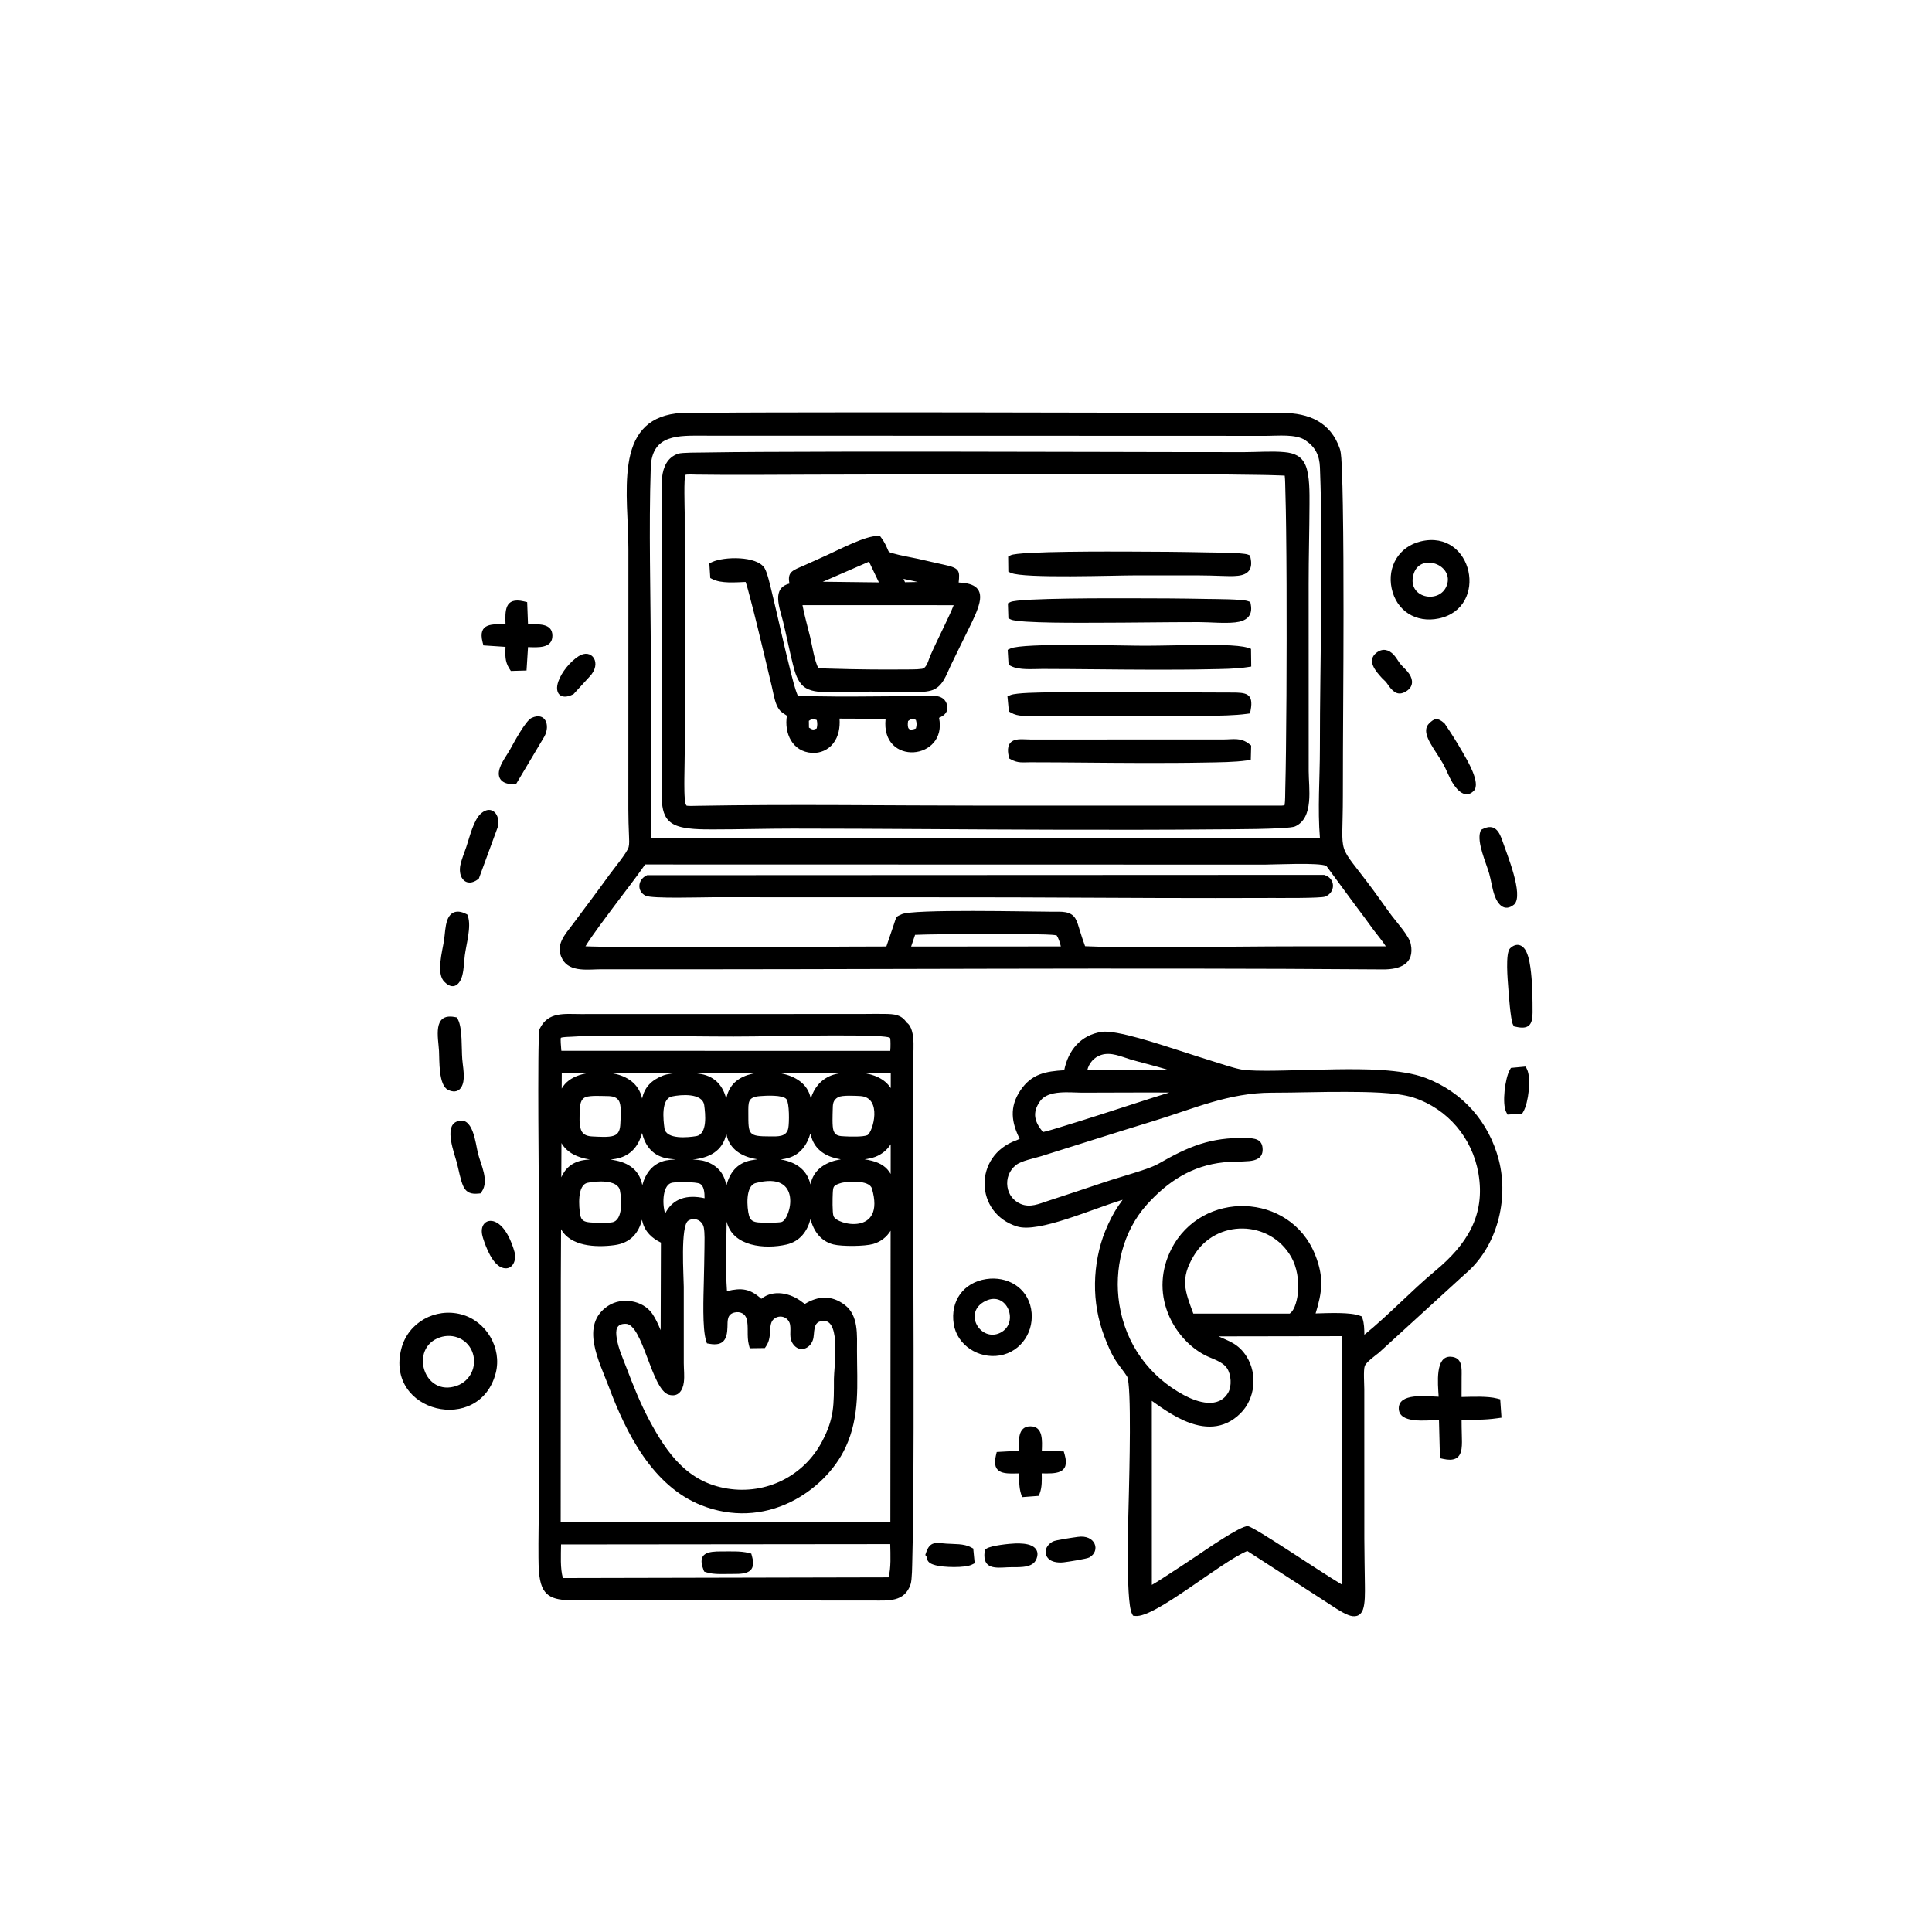 <?xml version="1.0" encoding="UTF-8"?>
<!DOCTYPE svg PUBLIC "-//W3C//DTD SVG 1.1//EN" "http://www.w3.org/Graphics/SVG/1.1/DTD/svg11.dtd">
<!-- Creator: CorelDRAW -->
<svg xmlns="http://www.w3.org/2000/svg" xml:space="preserve" width="33.867mm" height="33.867mm" version="1.1" style="shape-rendering:geometricPrecision; text-rendering:geometricPrecision; image-rendering:optimizeQuality; fill-rule:evenodd; clip-rule:evenodd"
viewBox="0 0 3386.66 3386.66"
 xmlns:xlink="http://www.w3.org/1999/xlink"
 xmlns:xodm="http://www.corel.com/coreldraw/odm/2003">
 <defs>
  <style type="text/css">
   <![CDATA[
    .fil0 {fill:black}
   ]]>
  </style>
 </defs>
 <g id="Layer_x0020_1">
  <path class="fil0" d="M1013.95 1150.47c23.35,-15.37 42.68,12.25 18.87,36.35l-27.45 29.91 -1.29 0.65c-20.86,10.45 -32.79,-1.87 -25.34,-22.88 5.89,-16.64 20.43,-34.3 35.21,-44.03zm689.72 1592.21c-12.25,6.09 -50.2,4.86 -63.57,1.14 -5.87,-1.63 -12.77,-3.75 -14.74,-10.27 -0.48,-1.57 -0.23,-3.48 -1.01,-4.58l-2.34 -3.26 1.26 -3.81c6.84,-20.85 17.65,-17.51 35.52,-16.05 14.28,1.16 30.56,-0.41 43.55,6.63l3.7 2 2.5 25.77 -4.87 2.43zm964.61 -790.63l-25.72 1.76 -2.37 -4.64c-7.56,-14.75 -1.84,-59.42 6.32,-73.67l2.04 -3.56 25.84 -2.39 2.39 4.93c7.71,15.89 2.44,58.83 -6.39,73.95l-2.11 3.62zm-758.77 778.05c-4.55,2.56 -37.64,7.68 -44.74,8.5 -10.69,1.23 -25.04,-0.2 -30.31,-11.23 -4.86,-10.18 1.93,-20.3 10.93,-25.13 5.36,-2.87 36.03,-7.07 44.02,-8.22 30.98,-4.47 40.41,24.66 20.1,36.08zm503.43 -1585.96c10.67,-8.27 21.54,-5.58 30.2,3.68 5.18,5.54 8.29,12.46 12.84,17.53 5.06,5.61 10.21,9.68 14.51,16.24 6.83,10.42 6.87,21.77 -4.22,29.36 -14.32,9.77 -23.15,3.1 -31.66,-8.34 -2.31,-3.12 -3.33,-5.19 -6,-8.06 -2.01,-2.16 -4.13,-3.78 -6.18,-6.03 -10.57,-11.66 -27.52,-30.38 -9.49,-44.38zm-1566.4 1025.67c-2.29,-7.22 -3.43,-16.24 0.92,-22.96 4.54,-7.04 12.77,-8.24 20.19,-5.18 18.32,7.57 29.55,35.75 34.34,53.25 3.72,13.56 -2.91,31.39 -19.26,27.99 -19.05,-3.97 -31.18,-37.31 -36.19,-53.1zm882.96 544.65c8.23,-5.28 39.62,-8.58 50.33,-8.9 8.87,-0.26 20.51,0.1 28.61,4.02 11.03,5.33 12.75,15.77 6.92,26.04 -8.17,14.38 -34.11,10.98 -48.32,11.7 -21.55,1.09 -44.76,4.24 -41.13,-27.12l0.43 -3.72 3.16 -2.02zm-886.04 -1288.78c18.73,-15.9 34.21,2.75 29.15,23.74l-0.1 0.44 -33.14 90.25 -1.8 1.4c-8.37,6.46 -19.42,8.57 -26.59,-0.68 -5.26,-6.78 -5.64,-16.9 -3.85,-24.98 2.28,-10.29 6.79,-21.04 10.22,-31.08 5.76,-16.81 12.68,-47.68 26.11,-59.09zm56.74 -51.11c-19.49,0.42 -30.73,-9.66 -23.84,-29.08 4.18,-11.8 11.94,-21.3 17.94,-32.03 6.5,-11.66 26.83,-50.04 37.58,-55.02 23.86,-11.05 33.19,12.47 22.45,32.5l-49.75 83.54 -4.38 0.09zm-120.73 346.85c-15.68,-13.82 -3.85,-54.77 -1.15,-72.9 1.68,-11.26 1.9,-24.67 5.65,-35.31 5.5,-15.62 17.88,-18.63 32.27,-11.53l2.89 1.42 1.06 3.05c6.39,18.16 -3.03,49.45 -5.44,68.72 -1.46,11.64 -1.4,22.69 -4.22,34.32 -4.14,16.98 -16.29,27.31 -31.06,12.23zm23.21 65.47c8.22,15.76 6.1,50.84 7.62,69.56 0.92,11.35 3.15,21.91 2.59,33.49 -0.79,16.36 -9.52,28.85 -27.22,20.65 -17.22,-7.98 -15.18,-51.63 -16.09,-68.23 -1.23,-22.65 -12.01,-67.01 27.55,-59.58l3.78 0.71 1.77 3.4zm36.07 305.36c-12.07,1.22 -21.07,-0.99 -26.54,-12.62 -5.03,-10.7 -8.25,-29.56 -11.37,-41.42 -4.48,-16.92 -22.5,-62.6 -0.68,-71.99 29.3,-12.6 33.44,38.96 37.7,55.64 5.17,20.2 19.83,47.73 6.62,67l-2.07 3.02 -3.66 0.37zm1666.03 -823.69c9.87,-10.16 15.47,-10.71 26.65,-1.11l0.8 0.69 0.59 0.86c10.88,15.99 21.38,32.74 31,49.5 7.23,12.61 32.78,54.42 19.55,67.86 -14.69,14.91 -29.4,-1.43 -37.13,-14.18 -6.77,-11.17 -10.87,-23.31 -17.05,-34.12 -6.88,-12.04 -15.2,-23.25 -21.93,-35.33 -5.59,-10.01 -11.98,-24.36 -2.48,-34.17zm147.35 527.42c-4.28,-7.87 -7.57,-54.91 -8.3,-65.26 -0.82,-11.67 -5.41,-60.06 3.22,-68.32 10.66,-10.21 22.11,-7.1 28.36,5.63 5.08,10.34 7.19,25.74 8.42,37.16 2.51,23.17 2.64,46.35 2.68,69.62 0.03,21.6 -6.68,30.21 -29.18,25.11l-3.49 -0.8 -1.71 -3.14zm-53.29 -342.64c21.55,-10.73 29.51,4.7 35.29,22.08 6.85,20.58 37.24,93.32 20.24,109.91l-0.28 0.27 -0.3 0.24c-16.46,13.18 -28.24,-0.23 -33.78,-15.81 -4.57,-12.87 -5.92,-25.86 -9.57,-38.72 -5.45,-19.17 -21.94,-54.68 -15.57,-73.43l1.05 -3.08 2.92 -1.46zm-1712.69 -358.77c-0.73,-22.71 -2.27,-48.52 32.08,-40.45l5.86 1.38 1.47 38.82c16.99,0.07 42.74,-2.78 42.76,20.03 0.02,22.47 -25.48,20.59 -42.74,19.96l-2.61 41.04 -27.48 0.78 -2.42 -3.75c-8.66,-13.42 -7.27,-24.6 -6.97,-38.47l-38.73 -2.57 -1.43 -5.54c-8.87,-34.41 17.89,-31.77 40.21,-31.23zm939.91 1488.13c0.25,11.67 0.63,24.26 -3.39,34.76l-1.79 4.68 -29.29 2.22 -1.89 -5.98c-3.43,-10.87 -3.28,-23.72 -3.25,-35.66 -22.7,0.38 -49.07,3.26 -40.62,-31.76l1.37 -5.72 39.12 -2.17c-0.72,-17.49 -2.56,-42.83 19.92,-42.82 22.68,0 20.62,25.71 20.01,42.95l38.44 1.04 1.6 5.56c10.05,34.92 -17.47,33.2 -40.23,32.9zm-154.25 -261.9c-6.24,-40.26 17.07,-72.63 56.95,-78.67 36.55,-5.54 71.73,14.31 78.66,52.24 6.91,37.8 -16.39,75.12 -54.99,81.7 -36.64,6.24 -74.82,-17.78 -80.62,-55.27zm890.24 167.74c-0.02,9.06 0.2,18.1 0.43,27.18 0.2,7.71 0.59,16.42 -0.51,24.05 -2.69,18.56 -15.34,21.25 -31.77,17.67l-6.06 -1.32 -1.73 -67.08c-23.23,0.83 -70.43,6.89 -70.46,-20.32 -0.02,-26.94 46.48,-21.28 69.92,-20.34 -1.49,-23.71 -6.23,-71.48 21.05,-70.11 21.17,1.07 19.31,20.34 19.19,35.57 -0.1,11.66 -0.13,23.31 -0.08,34.97 19.75,-0.39 45.74,-1.7 62.26,2.64l5.48 1.44 2.22 32.2 -7.3 1.02c-22.9,3.2 -40.93,2.69 -62.64,2.43zm-71.63 -1539.54c92.05,-22.03 120.52,116.75 31.41,135.19 -39.76,8.23 -74.03,-13.43 -82.36,-52.85 -7.99,-37.78 12.54,-73.15 50.95,-82.34zm-1621.41 1457.77c-28.04,108.98 -194.53,69.57 -165.48,-42.69 11.89,-45.95 59.46,-72.13 105.07,-60.05 43.72,11.57 71.68,58.94 60.41,102.74zm720.17 -614.5c18.01,12.4 10.81,58.08 10.8,76.9 -0.08,164.86 1.3,329.77 1.48,494.65 0.11,92.61 0.13,185.27 -0.74,277.88 -0.28,30.81 -0.62,61.67 -1.52,92.47 -0.26,8.96 -0.29,34.77 -2.98,42.87 -10.56,31.83 -39.42,28.56 -66.94,28.55l-413.91 -0.16c-27.38,-0.01 -54.77,0.02 -82.16,0.02 -16.65,0 -37.5,0.93 -53.76,-2.12 -13.74,-2.58 -23.65,-8.55 -29.2,-21.73 -6.02,-14.29 -6.21,-36.28 -6.36,-51.63 -0.31,-32.25 0.6,-64.63 0.61,-96.91 0.01,-55.79 0.13,-111.58 0.06,-167.38 -0.12,-110.58 0,-221.16 0.03,-331.74 0.01,-57.67 -0.72,-115.4 -0.91,-173.09 -0.12,-33.93 -0.19,-67.89 0.08,-101.83 0.1,-11.76 0.22,-23.53 0.55,-35.29 0.15,-5.42 0.1,-13.26 1.16,-18.53l0.19 -0.99 0.44 -0.9c14.64,-30.31 43.56,-25.75 71.89,-25.76l493.04 -0.12c13.28,-0.01 26.57,-0.4 39.86,-0.13 16.52,0.35 28.62,0.78 38.29,14.97zm276.32 83.73c6.97,-34.88 28.92,-61.84 66.07,-67.31 25.25,-3.72 104.01,22.74 130.07,31.05 25.33,8.09 50.6,16.46 76.03,24.26 12.38,3.81 33.93,11.06 46.63,11.91 23.52,1.57 47.85,1.02 71.42,0.49 29.15,-0.65 58.28,-1.65 87.44,-2 45.28,-0.53 113.85,-0.94 156.14,15.24 64.77,24.77 110.74,76.85 128.05,144.01 17.9,69.45 -3.36,152.87 -59.16,199.58l-151.12 138.05 -0.2 0.16c-5.69,4.55 -22.15,16.26 -24.61,23.28 -2.46,7.01 -0.75,32.42 -0.75,40.52l0.08 261.73c0.01,27.43 0.77,54.78 0.99,82.18 0.09,11.6 0.61,31.58 -3.47,42.41 -4.63,12.26 -14.84,13.8 -26.03,9.32 -12.4,-4.95 -27.26,-15.49 -38.58,-22.81l-138.09 -89.29c-47.3,19.74 -162.19,117.77 -196.12,113.86l-4.23 -0.49 -1.93 -3.8c-11.54,-22.85 -5.83,-181.68 -5.2,-213.39 0.47,-23.98 5.08,-187.9 -3.31,-202.23 -5.91,-9.13 -12.83,-17.25 -18.83,-26.2 -8.79,-13.11 -15.06,-28.31 -20.67,-42.99 -11.55,-30.28 -17.12,-61.67 -16.67,-94.08 0.42,-30.87 6.52,-63.78 18.3,-92.32 6.43,-15.59 13.56,-30.08 23.12,-43.99 2.36,-3.44 4.73,-6.71 7.03,-10 -54.3,16.32 -147.12,58.45 -184.93,46.79 -74.63,-23 -77.18,-124.29 -1.16,-151.14l5.61 -2.53c-14.23,-28.55 -18.48,-55.45 1.2,-84.78 19.78,-29.48 44.81,-33.52 76.88,-35.49zm-681 -1151.19c5.07,-0.64 11.24,-0.56 16.37,-0.68 11.39,-0.24 22.78,-0.37 34.18,-0.48 37.92,-0.37 75.86,-0.49 113.78,-0.6 113.03,-0.32 226.07,-0.25 339.12,-0.14 186.55,0.17 373.12,0.9 559.67,0.93 47.26,0.01 85.12,16.37 101.12,63.09 2.57,7.49 2.97,25.02 3.35,33.12 1.01,21.71 1.45,43.52 1.81,65.25 1.08,63.23 1.2,126.54 1.21,189.78 0.02,106.44 -1.15,212.88 -1.14,319.31 0.01,115.45 -12.86,76.53 53.99,166.9 10.8,14.61 21.04,29.64 31.93,44.18 9.13,12.17 30.17,35.12 33.07,49.22 7.32,35.54 -19.51,44.84 -48.8,44.62 -456.55,-3.45 -913.11,0.42 -1369.66,-0.25 -22.16,-0.03 -55.41,5.86 -68.49,-17.34 -14.04,-24.88 4.72,-43.82 18.31,-62 21.69,-29 43.43,-57.94 64.64,-87.3 6.27,-8.67 30.53,-38 32.99,-47.61 1.43,-5.59 0.88,-13.63 0.65,-19.37 -0.63,-15.62 -1.18,-31.05 -1.17,-46.71l0.09 -456.51c0,-48.25 -6.81,-101.35 0.18,-148.81 7.3,-49.46 30.75,-81.95 82.8,-88.6zm543.33 1555.58c-41.28,19.9 -8.86,72.99 25.5,55.95 34.21,-16.97 12.21,-74.14 -25.5,-55.95zm808.21 -1253.97c13.52,-36.34 -45.76,-57.89 -57.79,-21.09 -14.01,42.85 45.21,54.92 57.79,21.09zm-1765.07 1317.98c-54.21,18.58 -28.17,105.3 29.84,84.77 23.2,-8.21 35.44,-33.25 28.06,-56.64 -7.79,-24.66 -33.85,-36.38 -57.9,-28.13zm213.73 -502.42l575.84 0.1c0.34,-4.18 0.55,-8.41 0.46,-12.51 -0.04,-1.79 -0.07,-7.85 -0.65,-9.8 -0.45,-0.45 -1.06,-0.93 -0.99,-0.96 -12.31,-4.95 -111.72,-3.65 -129.81,-3.55 -47.89,0.27 -95.91,1.73 -143.73,1.75 -49.11,0.02 -98.28,-0.82 -147.4,-1.14 -26.89,-0.17 -53.8,-0.27 -80.69,-0.06 -18.39,0.14 -37.37,0.18 -55.84,1.48 -2.86,0.12 -16.63,0.39 -18.72,1.96 -0.92,1.77 0.12,14.67 0.8,22.52l0.73 0.21zm576.49 315.36c-6.87,11.07 -17.26,19.46 -30.59,23.28 -14.78,4.25 -54.85,4.55 -69.79,0.76 -22.16,-5.62 -34.49,-23.37 -40.05,-44.35 -5.6,21.24 -18.42,39.11 -42.21,44.58 -37.16,8.53 -94.32,3.93 -104.77,-40.34 -0.52,39.82 -2.24,82.08 0.56,121.98 25.53,-6.21 40.5,-4.37 60.17,13.46 21.02,-16.89 51.45,-10.29 71.88,5.87l4.42 3.12c23.21,-14.02 46.52,-15.95 69.92,1.67 24.62,18.56 21.5,53.52 21.52,80.91 0.05,58.67 5.59,113.32 -19.8,168.32 -18.98,41.09 -55.45,76 -95.82,95.9 -49.99,24.66 -104.74,26.71 -156.63,6.35 -86.17,-33.82 -132.53,-126.94 -163.09,-208.66 -15.91,-42.55 -51.48,-107.79 -1.02,-141.09 23.96,-15.81 60.89,-10.1 77.44,13.64 5.99,8.6 10.49,18.71 14.77,29.01l0.45 -153.58c-15.62,-7.55 -28.04,-18.95 -32.45,-36.84 -0.27,-1.09 -0.52,-2.19 -0.77,-3.31 -5.58,22.58 -19.42,40.8 -48.35,44.64 -33.31,4.44 -77.11,1.91 -93.49,-28.06l-0.41 89.84 -0.22 423.16 577.88 0.27 0.45 -510.53zm0.09 -99.47l0.05 -52.07c-6.17,9.94 -15.51,17.67 -27.12,22.09 -5.16,1.97 -11.7,3.37 -18.63,4.3 4.46,0.67 8.74,1.55 12.73,2.58 15.79,4.08 26.21,11.24 32.97,23.1zm0.13 -150.5l0.03 -26.73 -49.78 -0.02c19.88,2.5 39.19,10.2 49.75,26.75zm-83.63 -26.77l-114.1 -0.05c25.48,3.75 49.12,15.86 56.17,39.71 0.51,1.73 0.99,3.51 1.43,5.34 5.47,-17.83 16.63,-32.67 35.49,-40.27 5.79,-2.33 13.21,-3.86 21.01,-4.73zm-150.23 -0.08l-260.46 -0.12c1.42,0.17 2.81,0.35 4.16,0.57 23.66,3.71 45.17,15.16 52.87,39.26 0.56,1.74 1.06,3.55 1.52,5.42 4.22,-20.54 16.98,-32.47 36.41,-40.21 15.69,-6.24 50.33,-5.88 67.06,-2.73 25.88,4.86 38.65,22.31 43.97,43.49 3.93,-21.5 16.86,-34.88 37.29,-41.7 5.22,-1.73 11.03,-3.08 17.18,-3.98zm-291.74 -0.14l-51.06 -0.02 -0.13 27.77c6.46,-11.21 16.76,-18.75 30.88,-23.51 6.05,-2.04 13.04,-3.43 20.31,-4.24zm-51.63 123.32l-0.27 60.02c7.05,-16.17 20.06,-28.19 43.25,-30.61 2.28,-0.23 4.61,-0.45 6.97,-0.64 -0.38,-0.06 -0.76,-0.11 -1.13,-0.16 -19.99,-3 -38.94,-11.36 -48.82,-28.61zm141.73 73.78c5.7,-21.03 18.41,-38.58 41.8,-43.35 3.92,-0.8 9.94,-1.37 16.85,-1.7 -4,-0.34 -7.92,-0.78 -11.72,-1.29 -28.43,-3.83 -41.96,-22.45 -47.3,-45.15 -5.24,19.88 -16.89,36.63 -38.03,43.26 -5.15,1.61 -11.1,2.76 -17.32,3.48 26.4,3.17 49.98,14.55 55.72,44.75zm147.41 0.94c5.27,-21.62 17.91,-39.63 43.22,-44.45 3.65,-0.7 7.45,-1.31 11.36,-1.79 -23.38,-3.56 -45.91,-14.31 -53.21,-38.57 -0.54,-1.77 -1,-4.09 -1.4,-6.82 -6.1,31.7 -31.41,43.18 -59.16,45.75 9.05,0.5 17.05,1.47 21.68,2.98 24.41,7.93 34.05,23.88 37.51,42.9zm147.19 -91.49c-5.64,19.72 -17.42,36.44 -37.75,42.62 -4.29,1.3 -9.17,2.26 -14.32,2.93 24.14,3.96 45.43,15.98 51.93,42.69 0.09,0.36 0.18,0.71 0.26,1.08 0.36,-1.55 0.76,-3.06 1.18,-4.53 6.75,-23.96 28.23,-35.59 52.09,-39.53 -21.41,-3.35 -41.65,-13.08 -50.12,-34.66 -1.28,-3.26 -2.37,-6.83 -3.27,-10.6zm51.61 87.42c-11.22,3.89 -11.7,5.28 -12.35,17.57 -0.4,7.63 -0.9,33.24 1.26,39.67 5.45,16.16 91.75,35.09 67.36,-48.19 -4.53,-15.46 -44.19,-13.23 -56.27,-9.05zm-160.35 -123.03c0.06,37.49 -0.44,40.67 37.95,40.67 13.22,0 29.17,1.46 32.15,-14.66 1.67,-9.05 2.07,-43.38 -3.24,-50.46 -6.21,-8.26 -37.17,-6.28 -46.76,-5.51 -21.21,1.69 -20.13,10.75 -20.1,29.96zm12.88 122.48c-18.32,4.84 -15.47,43.21 -11.66,57.09 2.41,8.76 7.96,11.23 16.69,11.97 7.05,0.6 34.18,0.89 40.24,-0.79 16.23,-4.47 38.4,-90.39 -45.27,-68.27zm144.25 -150.39c-8.99,5.29 -9.04,12 -9.2,21.82 -0.14,8.66 -1.25,29.11 1.45,36.75 3.32,9.39 10.63,9.45 19.71,9.93 8.74,0.45 31.95,1.27 39.53,-2.08 9.88,-5.16 26.98,-66.53 -12.56,-68.57 -8.3,-0.43 -32.06,-1.9 -38.93,2.15zm-405.27 -2.13c-9.63,-0.01 -28.09,-1.38 -36.88,1.8 -9.08,3.28 -10.06,13.86 -10.41,22.29 -0.41,10.04 -1.46,25.85 2.16,35.28 3.52,9.16 11.72,11.14 20.88,11.5 10.1,0.41 27.19,1.9 36.68,-1.41 9.38,-3.28 10.99,-12.18 11.36,-21.23 0.43,-10.28 2.06,-27.34 -1.27,-36.98 -3.43,-9.94 -13.05,-11.24 -22.52,-11.25zm101.09 56.38c2.76,20.37 41.99,16.14 55.54,13.88 20.33,-3.39 16.13,-39.46 14.22,-53.99 -2.94,-22.31 -41.45,-18.84 -56.58,-15.58 -19.54,4.21 -15.14,41.29 -13.18,55.69zm-147.63 151.88c1.78,10.25 7.42,12.28 17.16,13.24 8.86,0.87 30.54,1.36 38.88,-0.19 19.64,-3.66 16.34,-41.69 13.57,-55.8 -3.88,-19.8 -42.55,-16.6 -56.85,-13.41 -18.4,4.11 -15.15,42.45 -12.76,56.16zm148.81 -2.2c13.41,-26.92 38.72,-33.66 69.16,-26.96 0.04,-9.94 -0.84,-21.66 -8.33,-25.44 -6.87,-3.47 -40.03,-3.2 -48.23,-1.81 -16.58,2.81 -18.32,35.25 -12.6,54.21zm71.83 222.93c-6.95,-21.69 -4.46,-79.13 -3.99,-103.18 0.39,-19.92 0.96,-39.85 1.13,-59.77 0.09,-9.91 0.71,-26.03 -1.19,-35.6 -2.42,-12.26 -15.89,-18.74 -27.07,-12.09 -14.26,8.48 -8.02,98.91 -8.01,116.05 0.02,44.63 -0.06,89.26 0.02,133.9 0.02,11.21 1.49,21.92 0.11,33.22 -1.79,14.7 -9.82,26.88 -26.46,21.96 -30.25,-8.93 -45.32,-123.72 -75.32,-124.19 -17.14,-0.27 -18.11,11.12 -15.85,25.49 2.77,17.57 10.44,34.21 16.71,50.71 11.96,31.46 24.31,62.61 40.18,92.35 31.1,58.27 66.93,109.08 137.29,120.28 67.76,10.77 133.63,-21.86 165.71,-82.52 21.61,-40.84 20.81,-64.68 20.82,-109.9 0.01,-18.92 12.5,-101.69 -17.65,-101.58 -21.55,0.07 -14.91,21.43 -19.37,33.92 -5.56,15.56 -23.6,21.92 -34.41,6.97 -8.16,-11.28 -3.41,-22.32 -5.39,-33.98 -2.06,-12.06 -15.16,-18.23 -26.01,-11.96 -14.97,8.65 -3.5,30.8 -15.93,49.24l-2.31 3.43 -26.51 0.36 -1.56 -6.01c-3.96,-15.41 -0.1,-31.93 -3.86,-45.35 -2.64,-9.39 -11.39,-13.33 -20.63,-11.43 -13.73,2.83 -12.77,14.09 -13.01,25.62 -0.45,21.28 -6.86,33.67 -31.26,29.44l-4.72 -0.82 -1.46 -4.56zm-254.24 357c-0.2,18.76 -1.7,41.85 3.23,58.95l570.68 -1.25c4.79,-15.28 3.46,-40.44 3.09,-58.27l-577 0.57zm249.54 44.1c-11.29,-29.29 8.41,-32.02 31.38,-31.85 15.32,0.11 33.21,-1.06 48.06,2.66l4.45 1.13 1.23 4.43c7.88,28.31 -9.25,31.56 -32.25,31.27 -14.64,-0.18 -34.24,1.65 -48.01,-2.99l-3.52 -1.19 -1.34 -3.46zm672.83 -875.17l144.1 -0.17c-24.74,-7.58 -54.63,-14.83 -68.09,-18.88 -16.44,-4.95 -34.21,-13.54 -51.57,-7.98 -12.61,4.04 -21.58,14.55 -24.44,27.03zm-77.63 108.2c11.6,-2.61 24.15,-6.73 35.2,-10.08 22.05,-6.68 44,-13.65 65.94,-20.66 40.08,-12.8 80.1,-26.1 120.29,-38.54 -50.7,-0.32 -101.41,0.21 -152.12,0.21 -21.72,0 -59.87,-5.43 -74.21,14.71 -15.03,21.11 -9.34,36.96 4.9,54.36zm477.93 317.98c24.17,-0.74 61.1,-2.32 77.57,3.98l3.45 1.32 1.2 3.49c2.96,8.59 3.12,18.69 3.26,28.53 42.9,-34.68 81.76,-76.66 124.21,-111.96 54.89,-45.64 88.48,-96.94 75.7,-170.97 -10.7,-61.96 -53.79,-113.23 -113.77,-132.77 -30.36,-9.89 -86.3,-9.88 -118.64,-10.05 -43.34,-0.24 -86.59,1.45 -129.86,1.44 -75.34,-0.01 -137.14,28.25 -207.56,49.75 -65.76,20.08 -131.22,41.14 -196.86,61.62 -12.18,3.81 -34.69,7.93 -44.26,15.72 -11.52,9.39 -16.8,23.29 -14.64,37.98 2,13.61 10.55,24.49 23.16,29.89 16.58,7.1 32.18,-0.15 47.99,-5.32 32.81,-10.72 65.57,-21.57 98.27,-32.57 16.8,-5.65 33.98,-10.51 50.87,-15.88 13.39,-4.27 32.99,-10.09 45.05,-17 52.24,-29.96 90.88,-46.32 152.78,-44.76 14.8,0.38 29.24,1.32 29.22,20.45 0,14.53 -11.26,18.88 -23.76,20.02 -14.65,1.32 -29.37,0.61 -44.29,2.15 -55.57,5.72 -98.28,33.34 -135.17,74.47 -41.95,46.8 -57.66,112.94 -48,174.37 10.86,69.03 51.87,126.37 113.47,159.36 23.58,12.62 60.71,24.55 77.47,-4.7 6.53,-11.4 5.09,-31.51 -2.02,-42.32 -8.05,-12.24 -25.69,-16.39 -38.25,-22.82 -29.42,-15.05 -53.1,-42.89 -65.25,-73.41 -14.89,-37.38 -12.43,-77.02 5.76,-112.8 53.13,-104.48 208.1,-99.84 252.02,9.7 16.08,40.12 12.23,65.95 0.88,103.09zm-45.45 0.27c9.84,-6.43 13.76,-27.74 14.62,-37.84 1.72,-20.24 -1.79,-43.67 -11.95,-61.48 -37.15,-65.14 -131.95,-67.11 -170.88,-1.94 -24.39,40.84 -15.18,61.94 -0.72,101.23l168.93 0.03zm-124.62 39.92c17.06,8.18 34.71,12.27 49.29,35.66 19.2,30.83 14.9,73.75 -11.09,99.43 -29.16,28.83 -64.27,27.93 -99.47,12.15 -14.41,-6.47 -27.87,-14.88 -40.89,-23.75 -4.56,-3.11 -9.73,-6.96 -14.89,-10.5l0.05 322.64c8.45,-4.69 17.89,-11.03 23.96,-14.9 18.73,-11.98 37.22,-24.4 55.74,-36.71 12.47,-8.29 75.57,-52.3 88.44,-51.38 10.92,0.78 121.78,76.64 164.44,102.06l0.24 -435.06 -215.82 0.36zm-995.06 -872.91l1172.75 -0.04c-4.32,-51.37 -0.09,-105.94 -0.1,-157.4 -0.05,-163.82 6.3,-329.3 0.08,-492.88 -0.81,-21.18 -7.93,-35.62 -25.61,-47.63 -16.49,-11.21 -48.4,-7.69 -68.01,-7.7 -54.78,-0.04 -109.56,-0.07 -164.34,-0.08l-821.73 -0.23c-43.69,-0.02 -91.42,-3.25 -93.34,55.59 -3.58,109.44 -0.17,219.09 0.06,328.57 0.22,107.26 -0.16,214.53 0.24,321.8zm47.62 -674.35c6.48,-2.25 36.99,-2 44.53,-2.13 34.02,-0.6 68.07,-0.83 102.09,-1.02 103.53,-0.59 207.07,-0.59 310.6,-0.53 178.23,0.08 356.48,0.92 534.71,0.92 22.72,0 48.92,-2.14 71.22,0 16.89,1.62 29.89,6.86 36.78,23.29 7.45,17.77 6.94,48.88 6.87,68.01 -0.16,46.41 -1.5,92.78 -1.49,139.24l0.07 328.69c0,29.34 9.58,82.09 -23.94,96.9 -11.73,5.19 -119.71,4.97 -136.09,5.13 -92.95,0.89 -185.96,0.81 -278.92,0.63 -155.25,-0.29 -310.57,-1.94 -465.8,-1.96 -46.23,0 -92.44,1.42 -138.62,1.42 -19.1,0 -50.17,0.33 -67.68,-7.88 -16.57,-7.75 -21.16,-22.09 -22.59,-39.3 -2,-24.16 0.19,-51.71 0.19,-76.24 0.01,-36.53 0.06,-73.05 0.08,-109.57l0.13 -328.69c0.01,-31.22 -10.05,-83.75 27.86,-96.91zm1058.32 616.83c1.29,-0.13 2.89,-0.22 4.22,-0.42 0.23,-0.23 0.46,-0.47 0.69,-0.71 1.13,-7.66 0.92,-20.62 1.12,-27.77 0.61,-22.29 0.92,-44.6 1.2,-66.89 0.81,-64.84 1.1,-129.7 1.16,-194.54 0.07,-65 -0.07,-130.04 -0.89,-195.04 -0.29,-22.49 -0.63,-45.01 -1.36,-67.49 -0.19,-5.77 -0.19,-17.8 -1.08,-25.56 -3.37,-0.24 -7.19,-0.28 -9.76,-0.38 -11.2,-0.44 -22.43,-0.66 -33.63,-0.85 -37.27,-0.66 -74.56,-0.87 -111.83,-1.05 -110.62,-0.54 -221.27,-0.39 -331.9,-0.21 -114.79,0.18 -229.57,0.52 -344.35,0.79 -66.16,0.15 -132.71,0.91 -198.84,-0.02 -2.56,-0.03 -18.37,-0.8 -20.17,0.46 -3.13,3.41 -1.37,59.96 -1.37,65.85l0.17 413.9c0.02,17.35 -0.66,34.75 -0.73,52.12 -0.03,9.62 -0.5,36.46 2.28,45.48 0.6,0.84 1.12,1.72 1.68,2.54 3.82,0.68 15.07,0.24 18.03,0.18 168.44,-3 337.03,-0.31 505.5,-0.33l519.86 -0.06zm-566.52 -391.09c21.94,1 42.9,6.73 36.53,35.1 -3.09,13.8 -11.04,29.76 -17.2,42.5 -10.89,22.5 -22.22,44.76 -32.97,67.33 -8.28,17.38 -14.44,39.06 -35.19,44.62 -10.86,2.91 -25.26,2.63 -36.46,2.54 -22.99,-0.18 -45.93,-0.77 -68.93,-0.8 -25.6,-0.04 -51.43,1.3 -76.93,0.9 -13.55,-0.21 -29.62,-0.94 -40.6,-9.91 -10.93,-8.94 -15.32,-24.94 -18.64,-38.07 -6.37,-25.25 -11.31,-51.01 -17.58,-76.38 -6,-24.28 -20.29,-57.86 11.37,-65.94 -4.09,-20.94 5.53,-22.98 26.06,-31.98 13.36,-5.86 26.55,-12.05 39.86,-17.99 20.12,-8.99 69.26,-35.07 89.55,-33.26l3.58 0.32 2.11 2.91c6.09,8.37 8.17,13.62 12.14,22.63 1.29,2.9 5.03,3.45 7.79,4.26 14.36,4.17 29.72,6.49 44.36,9.71 14.93,3.29 29.75,7.04 44.71,10.15 28.6,5.94 28.5,10.94 26.44,31.36zm-282.14 198.07c10.05,1.38 24.31,1.23 33.38,1.42 22.31,0.46 44.66,0.49 66.97,0.44 40.65,-0.09 81.28,-0.64 121.93,-1.09 13.5,-0.15 31.67,-3 38.31,12.35 3.76,8.69 1.88,16.7 -5.76,22.21 -2.11,1.54 -4.69,2.67 -7.05,3.8 15.27,74.65 -102.58,85.9 -93.73,1.73l-80.71 -0.31c1.05,15.31 -1.47,31.25 -11.13,43.53 -8.95,11.39 -22.68,17.41 -37.12,16.55 -34.72,-2.07 -48.97,-34.57 -44.02,-65.17 -7.79,-5.64 -12.6,-6.44 -18.04,-18.98 -4.03,-9.27 -6.11,-22.57 -8.52,-32.63 -8.09,-33.74 -15.99,-67.51 -24.27,-101.21 -4.47,-18.21 -9.01,-36.44 -13.85,-54.56 -2.23,-8.35 -4.67,-18.43 -7.69,-27.09 -18.42,0.68 -42.58,2.83 -57.9,-4.84l-4.06 -2.03 -1.65 -25.76 4.88 -2.28c20.65,-9.7 78.35,-11.15 91.95,10.64 4.82,7.72 9.89,30.52 12.15,39.7 5.71,23.12 10.94,46.39 16.29,69.6 5.56,24.16 11.14,48.37 17.32,72.39 3.08,11.97 7.18,29.38 12.32,41.59zm794.61 -81.75l0.39 31.03 -6.77 1.05c-20.5,3.2 -45.5,3.22 -66.32,3.66 -34.56,0.74 -69.17,0.8 -103.74,0.74 -62.99,-0.12 -125.98,-1.16 -188.95,-1.27 -16.65,-0.03 -40.89,2.51 -55.62,-5.2l-3.96 -2.08 -1.55 -26.24 4.84 -2.28c22.13,-10.42 197.61,-4.77 235.84,-4.88 31.17,-0.08 62.37,-1.12 93.58,-1.22 19.53,-0.06 69.52,-1.11 86.99,4.89l5.27 1.8zm-7.36 113.95c-22.15,3.01 -47.69,3.09 -70.09,3.53 -35.85,0.71 -71.74,0.78 -107.6,0.73 -65.18,-0.1 -130.37,-1.1 -195.55,-1.14 -14.49,0 -27.01,2.31 -40.27,-5.26l-3.57 -2.04 -2.49 -26.46 5.31 -2.26c9.88,-4.22 52.46,-4.47 64.07,-4.73 39.82,-0.9 79.73,-0.95 119.56,-0.91 68.11,0.08 136.26,1.24 204.34,1.21 24.51,-0.01 38.68,0.99 32.99,30.97l-1.06 5.59 -5.64 0.77zm-84.11 -160.83c-59.09,-0.01 -118.21,1.05 -177.32,1.08 -20.33,0.02 -138.11,1.21 -152.25,-5.72l-4.26 -2.1 -0.85 -26.2 4.5 -2.27c14.41,-7.28 184.59,-6.54 208.46,-6.54 45.55,-0.02 91.15,0.24 136.69,1.15 11.98,0.24 60.98,0.17 71.02,3.76l4.27 1.53 0.83 4.45c3.89,20.58 -8.57,29.35 -27.34,31.35 -19.82,2.11 -43.45,-0.48 -63.75,-0.49zm-333.92 -88.39l-0.31 -26.48 4.24 -2.26c14.26,-7.61 185.29,-6.53 209.14,-6.49 45.47,0.09 90.99,0.45 136.45,1.43 11.01,0.24 61.09,0.33 70.08,3.72l4.02 1.52 0.91 4.19c4.12,18.83 -2.79,29.33 -22.03,31.51 -9.08,1.02 -19.07,0.57 -28.21,0.27 -13.47,-0.44 -26.89,-0.92 -40.37,-0.92 -36.53,-0.01 -73.05,0.01 -109.57,-0.04 -36.73,-0.05 -197.73,5.82 -219.8,-4.36l-4.55 -2.09zm425.64 304.74l-0.64 25.21 -6.63 0.93c-22.7,3.21 -49.44,3.22 -72.43,3.68 -37.28,0.73 -74.6,0.81 -111.89,0.75 -65.11,-0.1 -130.24,-1.16 -195.35,-1.18 -13.39,0 -21.55,1.78 -33.95,-4.93l-3.12 -1.69 -0.81 -3.45c-2.69,-11.39 -2.8,-24.53 10.35,-28.87 7.7,-2.53 19.3,-1.01 27.54,-1.01l337.82 -0.05c17.99,-0.01 30.71,-4.02 46.03,8.15l3.08 2.46zm-606.75 -286.26l22.4 -0.41c-0.24,-0.06 -0.46,-0.11 -0.69,-0.17 -8.09,-1.94 -16.26,-3.57 -24.39,-5.33l2.68 5.91zm-144.33 -0.89l98.59 1.18 -17.37 -36.31 -76.51 33.26c-1.22,0.53 -2.87,1.17 -4.71,1.87zm-7.6 151c7.48,1.32 22.33,1.33 28.97,1.55 19.71,0.67 39.47,0.98 59.2,1.18 19.98,0.21 39.97,0.28 59.94,0.07 9.94,-0.11 23.81,0.28 33.52,-1.14 8.66,-1.27 11.31,-15.46 14.44,-22.58 7.75,-17.67 16.42,-35.07 24.69,-52.52 5.38,-11.37 11.66,-24.1 16.47,-36.43l-265.03 -0.07c3.55,18.87 9.01,37.43 13.51,56.06 2.4,9.99 8.06,44.33 14.29,53.88zm-16.62 92.86l0.17 11.93c6.17,3.73 6.96,4.23 13.57,1.47 1.34,-5.85 1.31,-9.02 0.16,-14.81 -6.64,-2.59 -7.65,-2.75 -13.9,1.41zm173.89 0.4c-1.75,13.72 0.94,17.85 13.72,13 1.62,-6.07 1.69,-8.82 0.02,-15 -7.04,-3.3 -7.09,-2.81 -13.74,2zm-565.5 394.83c5.95,0.33 12.63,0.36 16.34,0.47 19.44,0.61 38.94,0.84 58.39,1.02 56.99,0.54 114.01,0.45 171,0.29 93.9,-0.25 187.85,-1.38 281.74,-1.46l13.37 -39.36c1.08,-2.89 2.85,-9.7 4.5,-11.87 2.15,-2.83 5.47,-3.32 8.47,-5.04 17.15,-9.87 228.58,-4.67 265.73,-4.69 13.68,-0.01 31.09,-1.72 39.22,11.82 3.37,5.6 5.47,13.45 7.38,19.71 2.99,9.79 6.12,19.38 9.66,28.94 59.61,2.49 120.55,1.71 180.17,1.42 63.2,-0.32 126.44,-1.18 189.65,-1.2l157.37 -0.04c-5.04,-8.21 -17.99,-23.91 -21.11,-28.18 -11.09,-15.17 -22.07,-30.42 -33.56,-45.4l-49.55 -67.3c-12.23,-6.33 -91.19,-2.32 -107.93,-2.33l-1086.23 -0.25c-18.14,26.14 -38.84,52.06 -57.78,77.65 -6.99,9.46 -35.8,47.35 -46.83,65.8zm108.06 -124.65l1186.87 -0.53 1.25 0.42c18.9,6.44 18.74,30.35 0.58,37.62 -7.77,3.1 -83.19,2.35 -94.16,2.4 -65.13,0.32 -130.28,0.2 -195.42,0.05 -108.19,-0.25 -216.41,-1.15 -324.6,-1.19l-459.56 -0.13c-19.18,0 -106.58,2.84 -117.68,-2.69 -15.32,-7.62 -13.92,-27.62 1.05,-35.11l1.67 -0.84zm469.75 104.57l-6.92 20.51 262.41 -0.22c-1.61,-6.92 -4.18,-14.86 -7.37,-19.37 -8.89,-1.81 -32.02,-1.78 -39.77,-1.96 -26.87,-0.6 -53.78,-0.67 -80.66,-0.62 -27.66,0.05 -55.35,0.27 -83.02,0.69 -14.73,0.22 -29.87,0.27 -44.67,0.97z"/>
 </g>
</svg>
